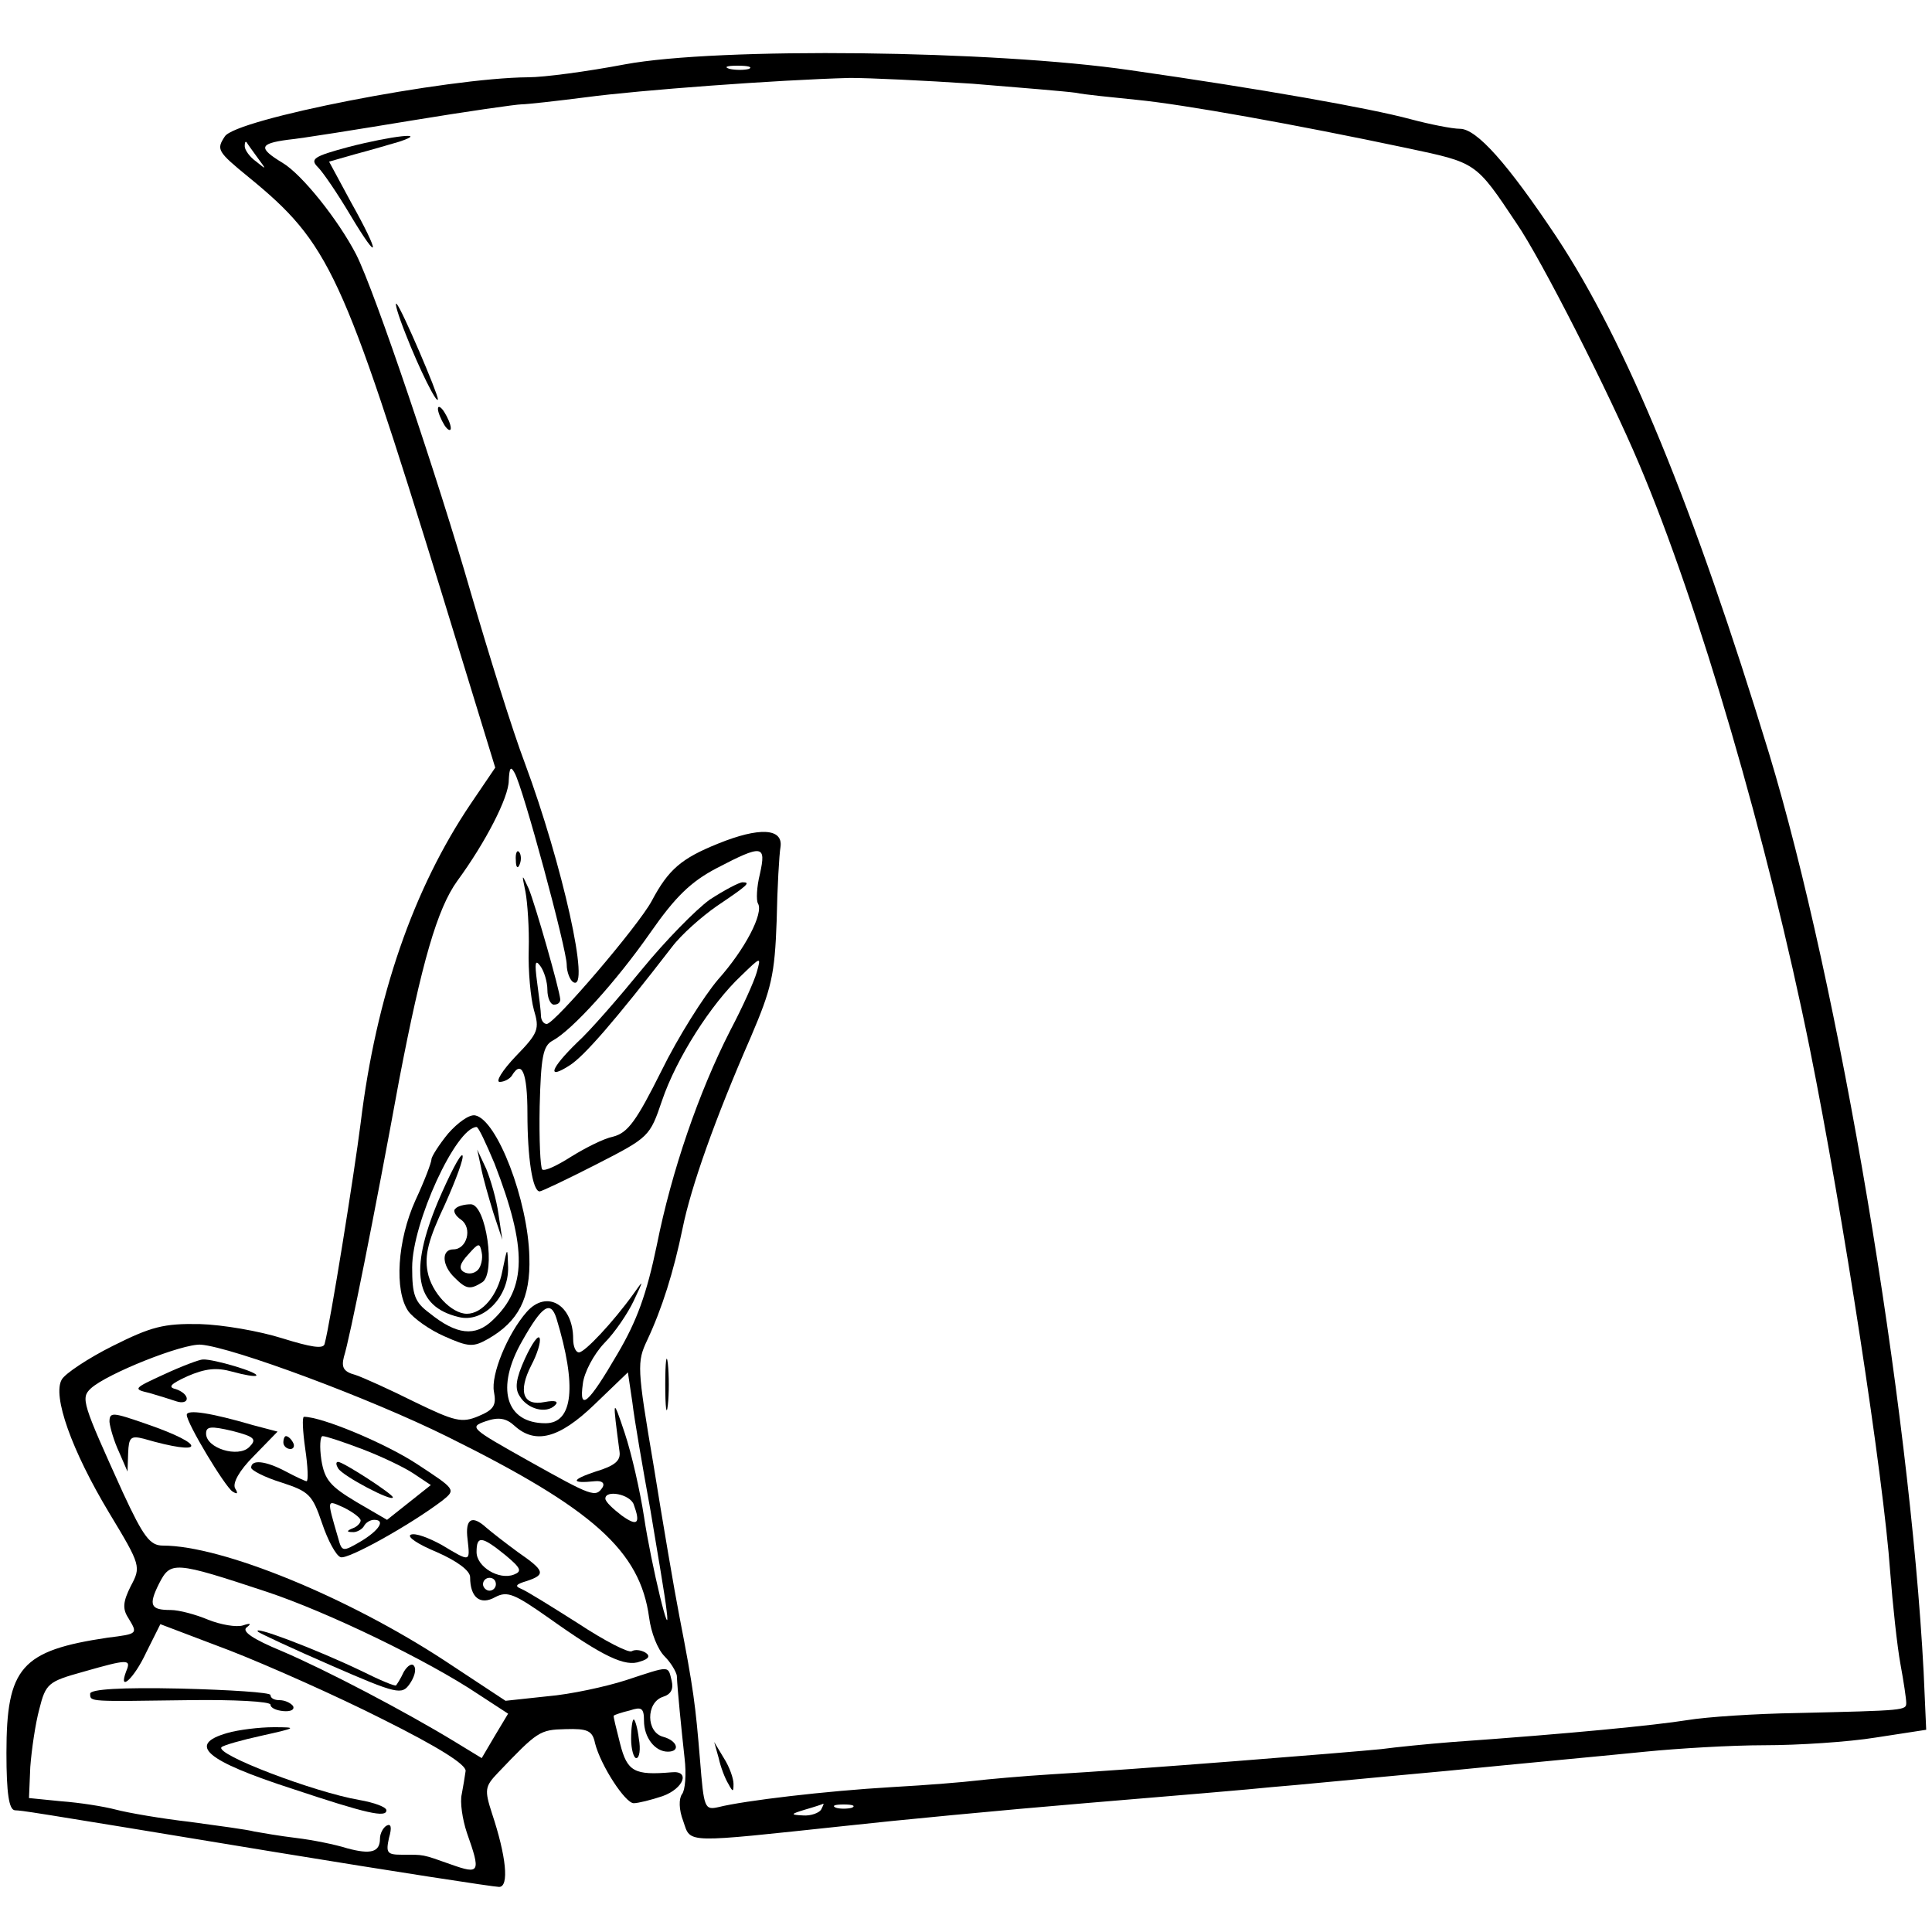 <?xml version="1.0" standalone="no"?>
<!DOCTYPE svg PUBLIC "-//W3C//DTD SVG 20010904//EN"
 "http://www.w3.org/TR/2001/REC-SVG-20010904/DTD/svg10.dtd">
<svg version="1.0" xmlns="http://www.w3.org/2000/svg"
 width="300" height="300" viewBox="0 0 300 300"
 preserveAspectRatio="xMidYMid meet">
<g transform="translate(0,300) scale(0.1,-0.1)"
fill="currentColor" stroke="none">
<path d="M970 2900 c-58 -11 -125 -20 -150 -20 -127 -1 -455 -65 -471 -92 -13
-20 -12 -23 37 -63 126 -103 146 -148 299 -643 l84 -274 -38 -56 c-89 -132
-147 -299 -171 -496 -10 -79 -47 -310 -56 -343 -2 -8 -21 -5 -66 9 -35 11 -92
21 -128 22 -56 1 -75 -4 -135 -34 -38 -19 -74 -43 -79 -52 -15 -25 15 -110 74
-208 49 -81 49 -83 33 -113 -12 -24 -13 -35 -4 -49 15 -25 16 -25 -32 -31
-134 -20 -157 -46 -157 -179 0 -63 4 -88 13 -89 15 -1 -1 2 405 -65 183 -30
339 -54 347 -54 16 0 11 48 -11 114 -12 37 -11 42 9 63 62 65 65 67 105 68 34
1 42 -2 46 -22 9 -35 47 -93 60 -93 7 0 27 5 45 11 33 12 43 40 14 37 -58 -5
-69 1 -80 44 -6 24 -11 43 -10 44 1 1 12 5 25 8 18 6 22 4 22 -16 0 -26 17
-48 37 -48 20 0 15 17 -7 23 -27 7 -27 53 -1 62 13 4 17 12 14 25 -6 24 -1 24
-71 1 -31 -10 -86 -22 -122 -25 l-65 -7 -94 62 c-151 99 -346 179 -438 179
-20 0 -30 13 -62 82 -63 139 -66 147 -50 162 25 23 143 70 171 68 49 -4 262
-83 383 -143 226 -112 299 -177 313 -281 3 -23 13 -49 24 -60 10 -10 18 -24
19 -30 1 -23 7 -82 12 -128 3 -25 1 -50 -4 -56 -5 -7 -5 -24 2 -42 12 -35 -1
-34 254 -7 72 8 238 24 370 35 132 11 263 22 290 25 28 2 149 14 270 25 121
12 261 25 310 30 50 5 133 10 185 10 52 0 130 5 173 12 l78 12 -4 90 c-22 417
-131 1066 -240 1426 -117 383 -221 637 -330 802 -76 114 -124 168 -150 168
-12 0 -47 7 -77 15 -63 17 -232 47 -435 76 -212 31 -640 36 -785 9z m193 -7
c-7 -2 -21 -2 -30 0 -10 3 -4 5 12 5 17 0 24 -2 18 -5z m347 -23 c74 -6 146
-12 160 -14 14 -3 57 -7 95 -11 72 -7 245 -38 420 -75 108 -23 106 -21 170
-117 38 -55 145 -266 190 -373 93 -219 200 -586 265 -907 52 -258 115 -669
125 -813 4 -52 11 -117 16 -144 5 -27 9 -54 9 -60 0 -12 -1 -12 -170 -16 -64
-1 -140 -6 -170 -11 -50 -8 -181 -21 -365 -34 -38 -3 -88 -8 -110 -11 -49 -5
-387 -32 -510 -39 -49 -3 -103 -8 -120 -10 -16 -2 -75 -7 -130 -10 -103 -6
-229 -21 -269 -31 -22 -5 -23 -2 -29 73 -7 85 -10 110 -32 223 -8 41 -26 147
-40 234 -26 153 -26 161 -10 195 23 49 41 106 55 174 13 64 50 169 106 297 32
75 37 96 40 180 1 52 4 104 6 115 4 29 -33 31 -97 5 -57 -23 -77 -40 -103 -89
-21 -39 -151 -191 -163 -191 -5 0 -9 6 -9 13 0 6 -3 30 -6 52 -4 30 -3 36 5
25 6 -8 11 -25 11 -37 0 -13 5 -23 10 -23 6 0 10 3 10 8 -1 15 -39 148 -49
172 -11 24 -11 24 -5 -5 3 -16 6 -57 5 -90 -1 -33 3 -75 8 -93 9 -30 7 -36
-28 -72 -21 -22 -32 -40 -25 -40 7 0 16 5 19 10 15 25 24 5 24 -59 0 -69 8
-121 19 -121 3 0 43 19 88 42 82 42 83 43 102 99 22 65 76 150 123 194 31 30
31 30 24 5 -4 -14 -22 -54 -41 -90 -49 -96 -91 -218 -114 -333 -16 -77 -31
-118 -61 -169 -46 -79 -60 -90 -54 -47 2 18 17 46 33 63 17 17 37 47 46 66 16
34 16 34 -1 10 -31 -43 -75 -90 -84 -90 -5 0 -9 9 -9 21 0 53 -41 77 -72 42
-30 -34 -56 -98 -51 -124 4 -21 0 -28 -24 -38 -26 -11 -37 -8 -99 22 -38 19
-80 38 -92 42 -19 5 -22 12 -18 28 9 28 47 218 86 431 35 182 59 265 90 308
44 60 80 130 80 156 1 20 3 23 9 12 13 -22 81 -274 81 -298 0 -11 5 -24 10
-27 28 -17 -17 184 -75 340 -19 50 -56 169 -84 265 -50 174 -149 468 -178 525
-28 54 -84 124 -114 142 -38 23 -37 30 8 36 21 2 108 16 193 30 85 14 162 25
170 25 8 0 53 5 100 11 82 11 297 27 410 30 30 0 116 -4 190 -9z m-1110 -115
c14 -19 14 -19 -2 -6 -10 7 -18 18 -18 24 0 6 1 8 3 6 1 -2 9 -13 17 -24z
m780 -1112 c-5 -20 -6 -41 -3 -46 9 -15 -20 -71 -62 -118 -22 -26 -62 -89 -88
-142 -39 -78 -52 -96 -75 -102 -15 -3 -44 -18 -65 -31 -22 -14 -41 -23 -45
-20 -3 3 -5 47 -4 98 2 76 5 94 20 102 30 16 99 92 152 168 39 56 63 79 103
100 71 37 77 36 67 -9z m-316 -690 c32 -105 26 -163 -17 -163 -62 0 -78 55
-36 128 31 55 44 63 53 35z m146 -298 c11 -66 23 -136 25 -155 8 -61 -24 71
-35 145 -6 39 -19 97 -30 130 -19 57 -19 54 -8 -29 2 -14 -7 -22 -37 -31 -39
-13 -39 -19 -1 -15 11 1 15 -3 12 -9 -11 -17 -16 -15 -116 41 -89 50 -92 52
-66 61 20 7 32 5 45 -7 32 -29 69 -20 124 33 l52 50 7 -47 c3 -26 16 -101 28
-167z m-26 9 c11 -30 6 -35 -19 -17 -13 10 -25 21 -25 26 0 14 38 7 44 -9z
m-569 -136 c93 -31 249 -106 328 -159 l46 -30 -21 -35 -20 -34 -41 25 c-77 47
-201 112 -269 141 -46 19 -63 31 -55 37 8 6 6 7 -6 3 -10 -3 -34 1 -54 9 -19
8 -45 15 -58 15 -31 0 -35 7 -18 41 18 35 23 35 168 -13z m180 -198 c86 -43
129 -70 128 -80 -1 -8 -4 -25 -6 -36 -3 -12 1 -39 8 -60 22 -62 20 -65 -25
-49 -45 16 -41 15 -76 15 -23 0 -25 3 -20 26 5 17 3 23 -4 19 -5 -3 -10 -12
-10 -20 0 -21 -14 -25 -51 -15 -19 6 -54 13 -79 16 -25 3 -54 8 -65 10 -11 3
-56 9 -100 15 -44 5 -96 14 -115 19 -19 5 -57 11 -85 13 l-50 5 2 48 c2 27 8
68 14 90 10 40 14 43 68 58 70 20 75 20 67 1 -13 -34 12 -12 31 29 l22 44 108
-41 c59 -23 167 -71 238 -107z m680 -140 c-3 -5 -16 -10 -28 -9 -20 1 -20 2 3
9 14 4 26 8 28 9 2 1 0 -3 -3 -9z m48 3 c-7 -2 -19 -2 -25 0 -7 3 -2 5 12 5
14 0 19 -2 13 -5z"/>
<path d="M542 2772 c-56 -15 -61 -19 -48 -32 8 -8 31 -42 50 -74 46 -77 47
-62 1 20 l-34 63 42 12 c23 6 53 15 67 19 48 16 -12 9 -78 -8z"/>
<path d="M630 2481 c21 -54 49 -110 50 -101 0 9 -56 140 -64 148 -4 4 2 -17
14 -47z"/>
<path d="M680 2365 c0 -5 5 -17 10 -25 5 -8 10 -10 10 -5 0 6 -5 17 -10 25 -5
8 -10 11 -10 5z"/>
<path d="M801 1664 c0 -11 3 -14 6 -6 3 7 2 16 -1 19 -3 4 -6 -2 -5 -13z"/>
<path d="M696 1240 c-14 -17 -26 -36 -26 -40 0 -5 -11 -34 -25 -64 -28 -62
-33 -140 -11 -172 8 -11 33 -29 56 -39 38 -17 45 -17 68 -4 47 27 66 63 64
127 -2 88 -50 213 -84 220 -9 2 -27 -11 -42 -28z m72 -47 c51 -132 50 -193 -3
-243 -27 -26 -56 -23 -98 11 -23 17 -27 28 -27 71 0 69 68 217 100 218 3 0 15
-26 28 -57z"/>
<path d="M680 1134 c-45 -108 -35 -163 32 -179 38 -10 78 31 77 77 -1 33 -1
33 -9 -6 -7 -37 -31 -66 -55 -66 -24 0 -55 33 -61 65 -5 26 1 50 27 105 17 38
30 73 27 76 -3 3 -20 -30 -38 -72z"/>
<path d="M747 1187 c3 -16 12 -47 19 -70 l14 -42 -6 40 c-3 22 -12 53 -19 70
l-14 30 6 -28z"/>
<path d="M707 1123 c-4 -3 0 -11 9 -17 18 -13 9 -46 -12 -46 -19 0 -18 -25 2
-44 18 -18 24 -19 43 -7 21 14 6 121 -18 121 -10 0 -21 -3 -24 -7z m35 -95
c-6 -6 -15 -7 -22 -3 -8 5 -6 13 7 27 16 18 18 19 21 3 2 -9 -1 -22 -6 -27z"/>
<path d="M1033 850 c0 -36 2 -50 4 -32 2 17 2 47 0 65 -2 17 -4 3 -4 -33z"/>
<path d="M1116 270 c3 -14 10 -32 15 -40 7 -13 8 -13 8 0 0 8 -6 26 -15 40
l-15 25 7 -25z"/>
<path d="M1102 1603 c-22 -16 -69 -64 -105 -108 -36 -44 -81 -96 -101 -114
-41 -40 -48 -59 -11 -35 22 14 70 69 158 183 15 20 47 48 70 64 49 33 53 37
40 37 -5 0 -28 -12 -51 -27z"/>
<path d="M815 890 c-14 -31 -16 -46 -8 -58 12 -20 41 -28 55 -14 6 6 0 8 -16
5 -34 -7 -42 16 -21 57 9 17 15 36 13 42 -2 6 -12 -8 -23 -32z"/>
<path d="M401 466 c2 -2 53 -26 113 -52 103 -45 110 -46 122 -29 7 10 11 22 7
28 -3 5 -10 1 -16 -9 -5 -11 -11 -20 -12 -21 -1 -2 -25 8 -53 22 -73 35 -174
73 -161 61z"/>
<path d="M140 370 c0 -13 -2 -12 153 -10 70 1 127 -2 127 -7 0 -5 9 -9 20 -10
11 -1 18 2 15 8 -4 5 -13 9 -21 9 -8 0 -14 3 -14 8 0 4 -63 8 -140 10 -92 2
-140 -1 -140 -8z"/>
<path d="M353 309 c-63 -18 -34 -43 102 -87 114 -38 145 -45 145 -33 0 5 -19
12 -42 16 -70 12 -225 71 -214 82 3 3 31 11 63 18 54 12 55 13 18 13 -22 0
-55 -4 -72 -9z"/>
<path d="M255 866 c-48 -22 -49 -23 -23 -29 14 -4 33 -10 42 -13 9 -3 16 -1
16 4 0 6 -8 12 -17 15 -13 3 -8 8 18 20 28 12 45 14 70 7 18 -5 35 -8 37 -6 4
5 -67 26 -83 25 -5 0 -32 -10 -60 -23z"/>
<path d="M170 792 c1 -9 7 -30 15 -47 l13 -30 1 29 c1 24 4 27 24 22 96 -28
100 -10 4 23 -52 18 -57 19 -57 3z"/>
<path d="M290 803 c0 -13 59 -111 71 -119 8 -5 9 -3 4 5 -4 8 6 27 29 50 l37
38 -38 10 c-65 19 -103 25 -103 16z m97 -50 c-17 -17 -67 -2 -67 21 0 11 7 12
41 4 35 -9 38 -13 26 -25z"/>
<path d="M474 750 c4 -27 5 -50 2 -50 -2 0 -17 7 -32 15 -32 17 -54 19 -54 6
0 -4 21 -15 47 -23 43 -14 48 -19 63 -63 9 -27 22 -51 29 -53 11 -4 108 50
158 88 21 17 21 17 -40 57 -49 32 -147 73 -175 73 -3 0 -2 -22 2 -50z m88 0
c29 -11 65 -28 80 -38 l27 -18 -34 -27 -34 -27 -48 28 c-40 24 -49 34 -54 65
-3 20 -2 37 2 37 5 0 32 -9 61 -20z m-2 -111 c0 -4 -6 -10 -12 -12 -10 -4 -10
-6 -1 -6 6 -1 15 4 18 9 3 6 10 10 16 10 18 0 8 -16 -20 -33 -29 -17 -30 -17
-36 5 -18 62 -18 59 9 47 14 -7 26 -16 26 -20z"/>
<path d="M525 720 c7 -12 85 -53 85 -45 0 5 -77 55 -85 55 -4 0 -3 -5 0 -10z"/>
<path d="M440 760 c0 -5 5 -10 11 -10 5 0 7 5 4 10 -3 6 -8 10 -11 10 -2 0 -4
-4 -4 -10z"/>
<path d="M726 610 c4 -36 5 -36 -40 -9 -20 11 -41 19 -48 16 -7 -3 11 -15 40
-27 32 -14 52 -29 52 -39 0 -32 16 -44 39 -31 19 10 30 5 84 -33 83 -59 118
-76 141 -67 14 4 16 9 8 14 -7 4 -16 5 -21 2 -5 -3 -42 16 -83 43 -41 26 -81
51 -89 54 -10 4 -8 7 9 12 30 10 28 16 -14 45 -19 14 -41 31 -49 38 -22 20
-33 14 -29 -18z m59 -25 c24 -20 26 -25 13 -30 -23 -9 -58 12 -58 35 0 26 8
25 45 -5z m-15 -45 c0 -5 -4 -10 -10 -10 -5 0 -10 5 -10 10 0 6 5 10 10 10 6
0 10 -4 10 -10z"/>
<path d="M980 300 c0 -16 4 -30 8 -30 5 0 7 14 4 30 -2 17 -6 30 -8 30 -2 0
-4 -13 -4 -30z"/>
</g>
</svg>
